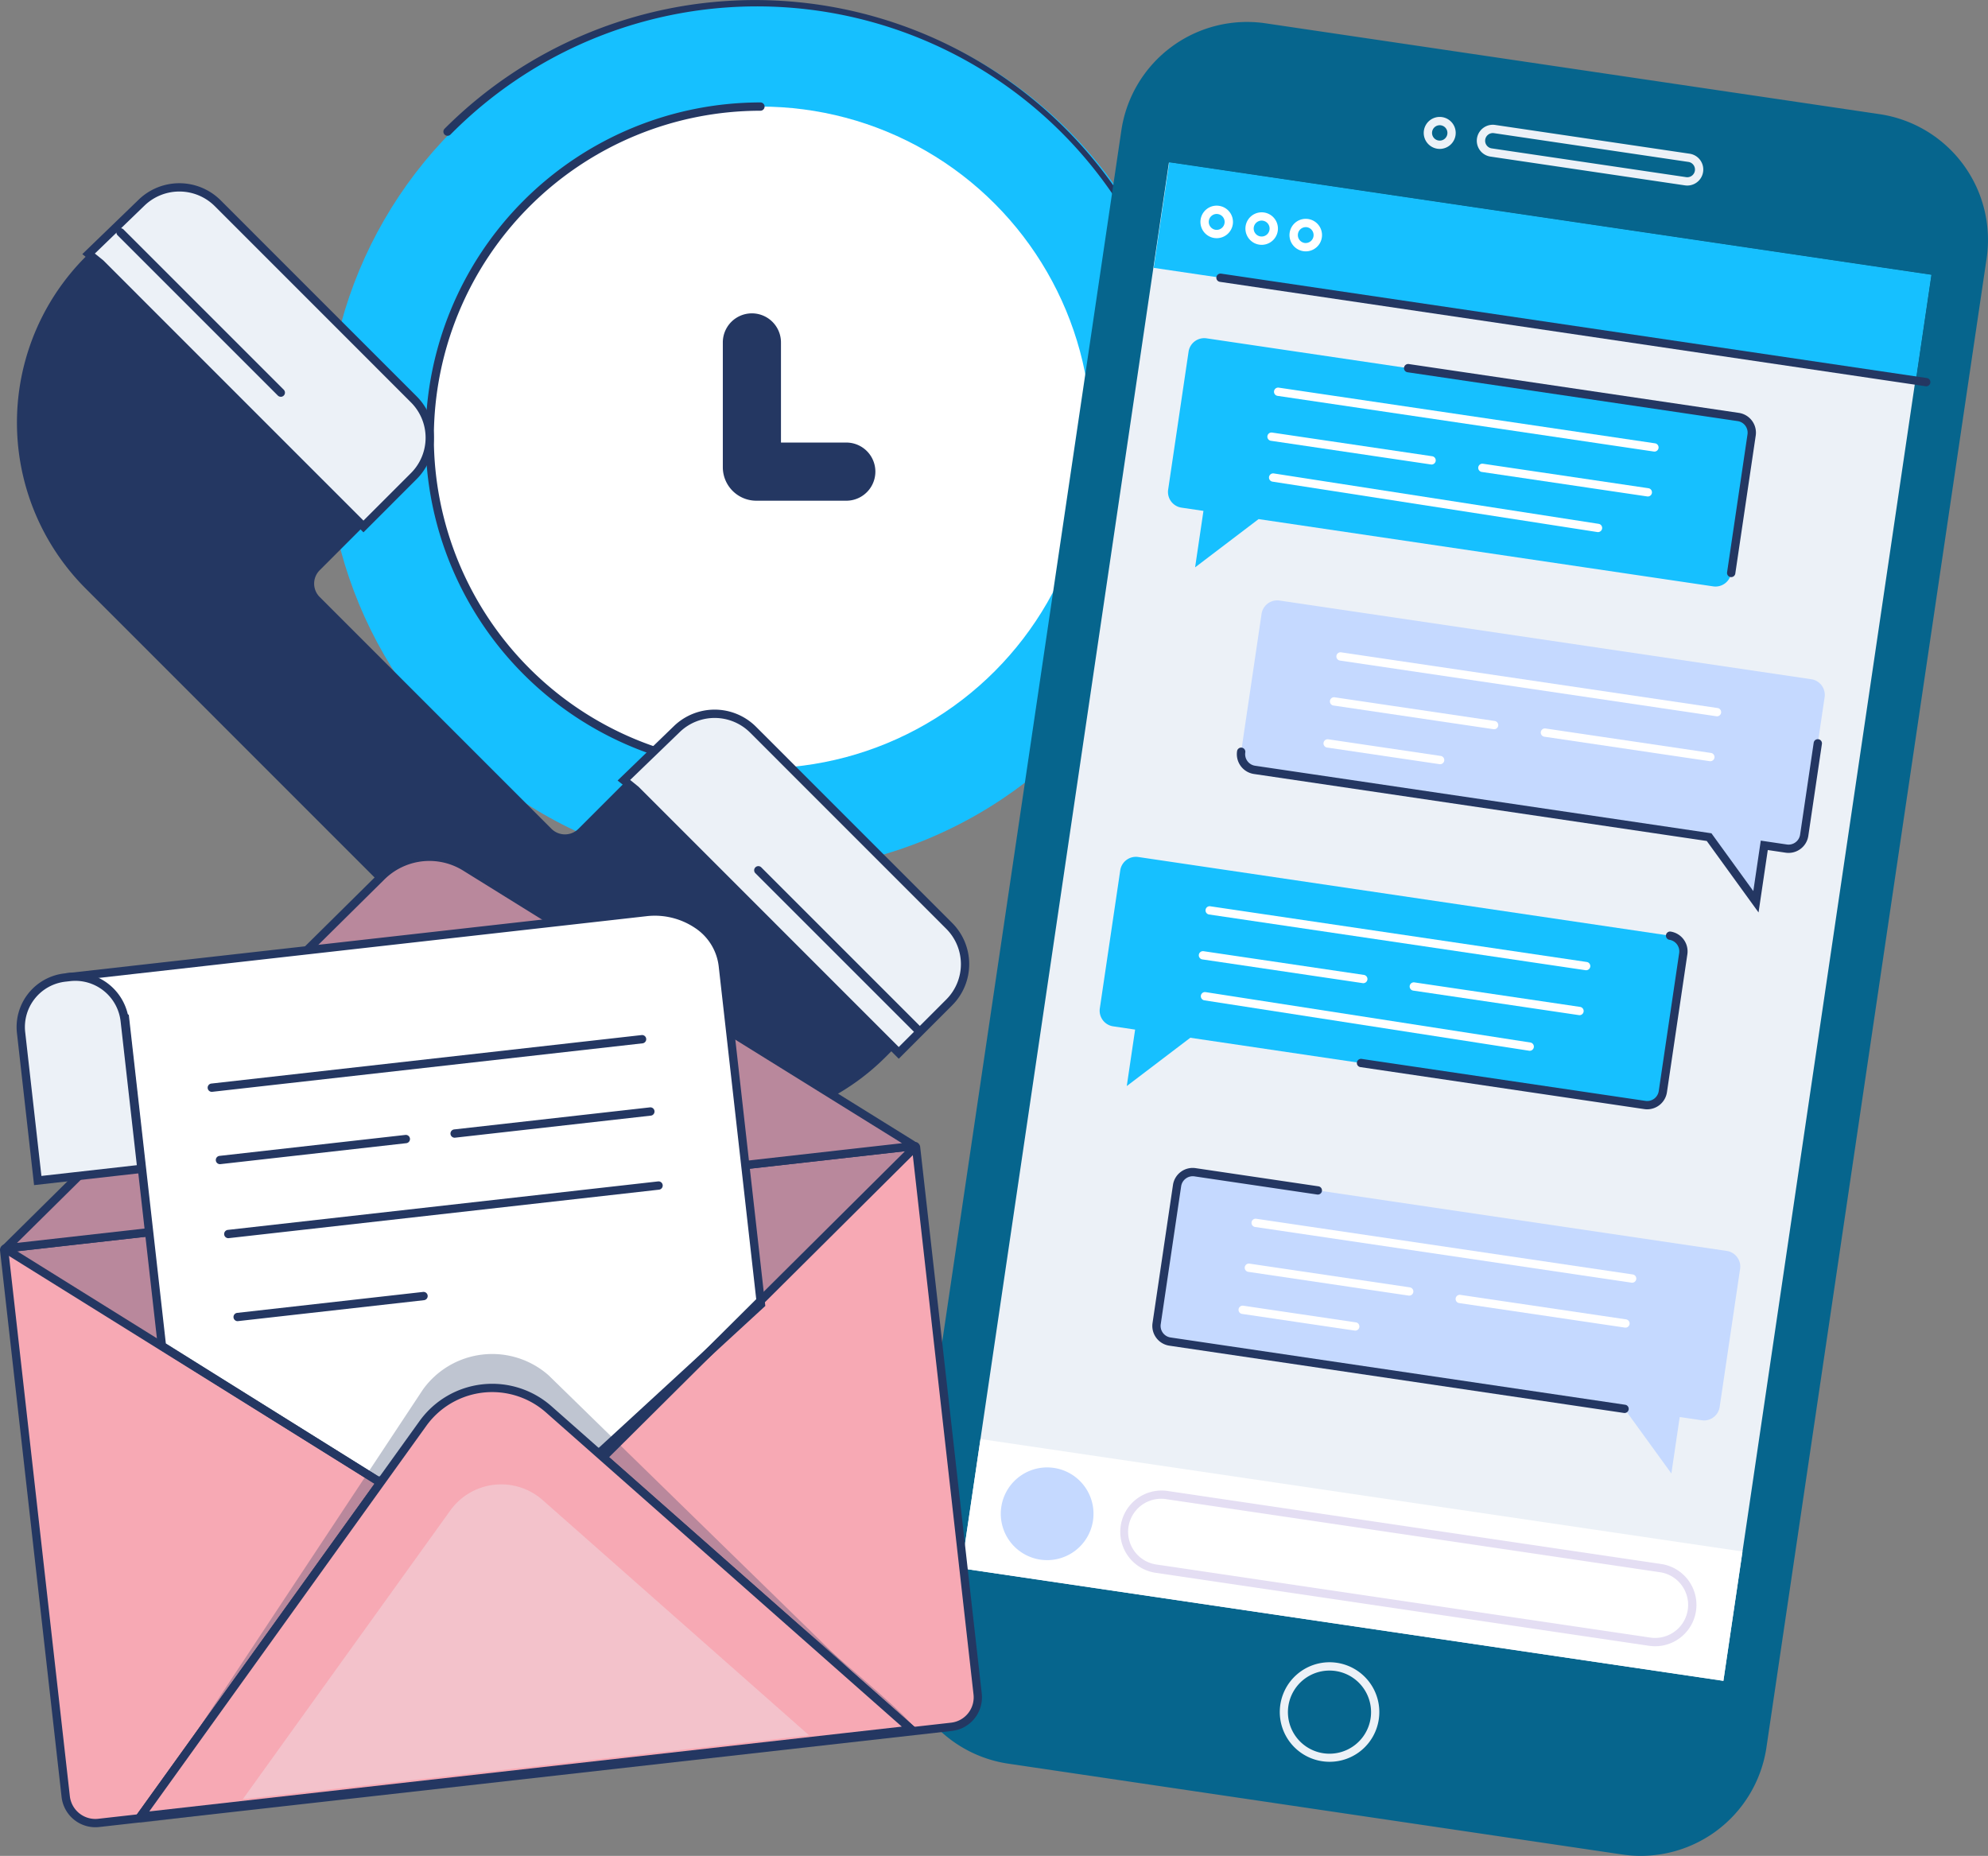 <svg xmlns="http://www.w3.org/2000/svg" width="331" height="309" viewBox="0 0 331 309">
  <rect x="0" y="0" width="331" height="309" fill="#808080" stroke="none"/>
  <g id="img_contact" transform="translate(-188.846 -201.637)">
    <g id="Group_92" data-name="Group 92">
      <g id="Group_91" data-name="Group 91">
        <ellipse id="Ellipse_8" data-name="Ellipse 8" cx="72.381" cy="72.398" rx="72.381" ry="72.398" transform="translate(243.102 202.077)" fill="#16c0ff"/>
        <path id="Path_112" data-name="Path 112" d="M365.741,326.614a.692.692,0,0,1-.488-1.181A71.7,71.7,0,1,0,263.868,224.024a.692.692,0,1,1-.978-.978A73.081,73.081,0,0,1,366.231,326.41.69.69,0,0,1,365.741,326.614Z" fill="#243762"/>
        <ellipse id="Ellipse_9" data-name="Ellipse 9" cx="55.08" cy="55.093" rx="55.08" ry="55.093" transform="translate(260.403 219.383)" fill="#fff"/>
        <path id="Path_113" data-name="Path 113" d="M315.482,330.261a55.785,55.785,0,0,1,0-111.57.692.692,0,0,1,0,1.383,54.4,54.4,0,0,0,0,108.8.692.692,0,0,1,0,1.383Z" fill="#243762"/>
        <path id="Path_114" data-name="Path 114" d="M329.752,285.005H314.769a5.581,5.581,0,0,1-5.574-5.576V258.651a4.841,4.841,0,1,1,9.682,0v16.67h10.876a4.842,4.842,0,0,1,0,9.684Z" fill="#243762"/>
      </g>
    </g>
    <g id="Group_97" data-name="Group 97">
      <path id="Path_115" data-name="Path 115" d="M203.107,299.623l77.972,77.989a39.049,39.049,0,0,0,55.233,0l9.323-9.323a9.015,9.015,0,0,0,0-12.749l-31.817-31.826a9.013,9.013,0,0,0-12.746,0l-15.909,15.913a3.185,3.185,0,0,1-4.506,0l-38.585-38.594a3.145,3.145,0,0,1,0-4.448l15.688-15.692a9.015,9.015,0,0,0,0-12.749L225.08,235.458a9.012,9.012,0,0,0-12.634-.111l-8.852,8.551A39.072,39.072,0,0,0,203.107,299.623Z" fill="#243762"/>
      <g id="Group_93" data-name="Group 93">
        <path id="Path_116" data-name="Path 116" d="M205.548,245.47l43.813,43.824,1.5-1.5,6.9-6.9a9.015,9.015,0,0,0,0-12.749L225.08,235.458a9.012,9.012,0,0,0-12.634-.111l-8.852,8.551Z" fill="#ecf1f7"/>
        <path id="Path_117" data-name="Path 117" d="M249.361,290.271l-44.275-44.284-2.538-2.039,9.418-9.1a9.751,9.751,0,0,1,13.6.118l32.677,32.686a9.72,9.72,0,0,1,0,13.728Zm-44.723-46.419,1.4,1.13,43.324,43.332,7.908-7.909a8.323,8.323,0,0,0,0-11.772l-32.677-32.686a8.359,8.359,0,0,0-11.666-.1Z" fill="#243762"/>
      </g>
      <g id="Group_94" data-name="Group 94">
        <path id="Path_118" data-name="Path 118" d="M294.675,333.116l43.812,43.822,1.5-1.5,6.9-6.9a9.015,9.015,0,0,0,0-12.749L314.207,323.1a9.011,9.011,0,0,0-12.634-.111l-8.854,8.551Z" fill="#ecf1f7"/>
        <path id="Path_119" data-name="Path 119" d="M338.487,377.916l-44.275-44.286-2.537-2.038,9.418-9.1a9.752,9.752,0,0,1,13.6.119L347.374,355.3a9.706,9.706,0,0,1,0,13.726ZM293.765,331.5l1.4,1.13,43.324,43.334,7.909-7.911a8.323,8.323,0,0,0,0-11.769l-32.679-32.688a8.36,8.36,0,0,0-11.664-.1Z" fill="#243762"/>
      </g>
      <g id="Group_95" data-name="Group 95">
        <line id="Line_9" data-name="Line 9" x2="26.696" y2="26.702" transform="translate(208.905 240.304)" fill="#ecf1f7"/>
        <path id="Path_120" data-name="Path 120" d="M235.6,267.7a.69.69,0,0,1-.49-.2l-26.7-26.7a.692.692,0,0,1,.978-.978l26.7,26.7a.692.692,0,0,1-.488,1.182Z" fill="#243762"/>
      </g>
      <g id="Group_96" data-name="Group 96">
        <line id="Line_10" data-name="Line 10" x2="26.696" y2="26.702" transform="translate(315.093 346.517)" fill="#ecf1f7"/>
        <path id="Path_121" data-name="Path 121" d="M341.789,373.911a.687.687,0,0,1-.488-.2l-26.7-26.7a.692.692,0,0,1,.978-.978l26.7,26.7a.692.692,0,0,1-.49,1.182Z" fill="#243762"/>
      </g>
    </g>
    <g id="Group_100" data-name="Group 100">
      <path id="Path_122" data-name="Path 122" d="M458.936,510.407,356.723,495.285a21.159,21.159,0,0,1-17.832-24.029l36.658-247.9a21.156,21.156,0,0,1,24.023-17.836l102.212,15.122a21.159,21.159,0,0,1,17.832,24.029l-36.658,247.9A21.155,21.155,0,0,1,458.936,510.407Z" fill="#06658d"/>
      <rect id="Rectangle_6" data-name="Rectangle 6" width="236.643" height="128.284" transform="matrix(0.146, -0.989, 0.989, 0.146, 348.916, 462.766)" fill="#ecf1f7"/>
      <rect id="Rectangle_7" data-name="Rectangle 7" width="17.757" height="128.284" transform="matrix(0.146, -0.989, 0.989, 0.146, 380.936, 246.234)" fill="#16c0ff"/>
      <path id="Path_123" data-name="Path 123" d="M410.224,494.972a8.286,8.286,0,1,1,8.188-7.074A8.265,8.265,0,0,1,410.224,494.972Zm-.022-15.188a6.921,6.921,0,1,0,1.026.076A6.954,6.954,0,0,0,410.2,479.784Z" fill="#ecf1f7"/>
      <path id="Path_124" data-name="Path 124" d="M428.562,226.431a2.693,2.693,0,0,1-.391-.029,2.664,2.664,0,0,1-1.2-4.774,2.664,2.664,0,0,1,4.221,2.529h0A2.668,2.668,0,0,1,428.562,226.431Zm-.006-3.944a1.28,1.28,0,1,0,1.27,1.469h0a1.281,1.281,0,0,0-1.27-1.469Z" fill="#ecf1f7"/>
      <path id="Path_125" data-name="Path 125" d="M469.783,232.529a2.732,2.732,0,0,1-.4-.029l-32.376-4.79a2.664,2.664,0,1,1,.779-5.271l32.376,4.79a2.664,2.664,0,0,1-.383,5.3ZM437.4,223.794a1.281,1.281,0,0,0-.187,2.548l32.376,4.79a1.281,1.281,0,0,0,.375-2.535l-32.376-4.79A1.451,1.451,0,0,0,437.4,223.794Z" fill="#ecf1f7"/>
      <path id="Path_126" data-name="Path 126" d="M476.343,409.914l-88.525-13.1a2.637,2.637,0,0,0-3,2.223l-3.4,22.973a2.64,2.64,0,0,0,2.224,3l75.685,11.2,7.8,10.757,1.39-9.4,3.653.541a2.638,2.638,0,0,0,3-2.225l3.4-22.972A2.639,2.639,0,0,0,476.343,409.914Z" fill="#c5d9ff"/>
      <path id="Path_127" data-name="Path 127" d="M459.334,436.9a.623.623,0,0,1-.1-.008l-75.685-11.2a3.326,3.326,0,0,1-2.806-3.781l3.4-22.972a3.318,3.318,0,0,1,3.78-2.807l20.458,3.028a.691.691,0,0,1-.2,1.367L387.717,397.5a1.956,1.956,0,0,0-2.21,1.644l-3.4,22.97a1.946,1.946,0,0,0,1.64,2.211l75.685,11.2a.691.691,0,0,1-.1,1.375Z" fill="#243762"/>
      <path id="Path_128" data-name="Path 128" d="M490.42,314.728l-88.525-13.1a2.638,2.638,0,0,0-3,2.225l-3.4,22.972a2.638,2.638,0,0,0,2.224,3l75.684,11.2,7.8,10.757,1.39-9.4,3.654.54a2.636,2.636,0,0,0,2.995-2.223l3.4-22.973A2.637,2.637,0,0,0,490.42,314.728Z" fill="#c5d9ff"/>
      <path id="Path_129" data-name="Path 129" d="M481.642,353.559l-8.621-11.9-75.4-11.154a3.336,3.336,0,0,1-2.806-3.783.692.692,0,1,1,1.369.2,1.946,1.946,0,0,0,1.64,2.211L473.8,340.38,480.771,350l1.243-8.4,4.338.642a1.947,1.947,0,0,0,2.21-1.642l2.259-15.281a.692.692,0,1,1,1.369.2L489.93,340.8a3.327,3.327,0,0,1-3.78,2.807l-2.97-.44Z" fill="#243762"/>
      <path id="Path_130" data-name="Path 130" d="M378.366,344.327l88.525,13.1a2.637,2.637,0,0,1,2.223,3l-3.4,22.971a2.638,2.638,0,0,1-3,2.225l-75.684-11.2-10.577,8.039,1.39-9.4-3.653-.541a2.638,2.638,0,0,1-2.224-3l3.4-22.972A2.639,2.639,0,0,1,378.366,344.327Z" fill="#16c0ff"/>
      <path id="Path_131" data-name="Path 131" d="M463.116,386.338a3.339,3.339,0,0,1-.5-.037l-47.245-6.989a.691.691,0,1,1,.2-1.367l47.245,6.988a1.945,1.945,0,0,0,2.21-1.641l3.4-22.973a1.951,1.951,0,0,0-1.642-2.211.692.692,0,0,1,.2-1.368,3.335,3.335,0,0,1,2.806,3.782l-3.4,22.971a3.333,3.333,0,0,1-3.286,2.844Z" fill="#243762"/>
      <rect id="Rectangle_8" data-name="Rectangle 8" width="21.773" height="128.284" transform="matrix(0.146, -0.989, 0.989, 0.146, 348.916, 462.766)" fill="#fff"/>
      <path id="Path_132" data-name="Path 132" d="M370.83,454.81a7.719,7.719,0,1,1-6.506-8.767A7.719,7.719,0,0,1,370.83,454.81Z" fill="#c5d9ff"/>
      <path id="Path_133" data-name="Path 133" d="M464.422,475.734a6.79,6.79,0,0,1-1.011-.075l-82.242-12.168a6.884,6.884,0,0,1,2.014-13.619l82.243,12.168a6.884,6.884,0,0,1-1,13.694Zm-.808-1.443a5.5,5.5,0,0,0,5.22-8.72,5.453,5.453,0,0,0-3.611-2.162l-82.242-12.169a5.5,5.5,0,1,0-1.609,10.883Z" fill="#af9cda" opacity="0.33"/>
      <path id="Path_134" data-name="Path 134" d="M391.429,241.294a2.786,2.786,0,0,1-.4-.029,2.709,2.709,0,0,1-1.217-4.855,2.672,2.672,0,0,1,2.01-.5,2.711,2.711,0,0,1,2.284,3.076h0A2.714,2.714,0,0,1,391.429,241.294Zm-.006-4.034a1.326,1.326,0,0,0-.191,2.637,1.329,1.329,0,0,0,1.5-1.118h0a1.323,1.323,0,0,0-1.116-1.5A1.359,1.359,0,0,0,391.424,237.259Z" fill="#fff"/>
      <path id="Path_135" data-name="Path 135" d="M398.919,242.4a2.812,2.812,0,0,1-.4-.029,2.706,2.706,0,1,1,.4.029Zm-.007-4.034a1.325,1.325,0,0,0-.194,2.636,1.322,1.322,0,0,0,1.5-1.116h0a1.322,1.322,0,0,0-1.31-1.519Z" fill="#fff"/>
      <path id="Path_136" data-name="Path 136" d="M406.257,243.488a2.764,2.764,0,0,1-.4-.029,2.708,2.708,0,1,1,.4.029Zm0-4.034a1.326,1.326,0,0,0-.191,2.637,1.326,1.326,0,0,0,.387-2.623A1.541,1.541,0,0,0,406.253,239.454Z" fill="#fff"/>
      <path id="Path_137" data-name="Path 137" d="M509.56,265.954a.832.832,0,0,1-.1-.007l-117.47-17.379a.692.692,0,1,1,.2-1.368l117.47,17.379a.691.691,0,0,1-.1,1.375Z" fill="#243762"/>
      <path id="Path_138" data-name="Path 138" d="M460.589,415.206a.653.653,0,0,1-.1-.008l-62.677-9.272a.69.69,0,0,1-.582-.784.68.68,0,0,1,.786-.582l62.677,9.272a.691.691,0,0,1-.1,1.375Z" fill="#fff"/>
      <path id="Path_139" data-name="Path 139" d="M423.483,417.358a.64.64,0,0,1-.1-.008L396.7,413.4a.691.691,0,1,1,.2-1.367l26.677,3.947a.691.691,0,0,1-.1,1.375Z" fill="#fff"/>
      <path id="Path_140" data-name="Path 140" d="M414.493,423.183a.636.636,0,0,1-.1-.008l-18.724-2.77a.691.691,0,1,1,.2-1.367l18.723,2.77a.691.691,0,0,1-.1,1.375Z" fill="#fff"/>
      <path id="Path_141" data-name="Path 141" d="M459.484,422.685a.636.636,0,0,1-.1-.008L431.812,418.6a.691.691,0,1,1,.2-1.367l27.569,4.077a.692.692,0,0,1-.1,1.377Z" fill="#fff"/>
      <g id="Group_98" data-name="Group 98">
        <path id="Path_142" data-name="Path 142" d="M452.936,363.182a.635.635,0,0,1-.1-.008L390.157,353.9a.69.69,0,0,1-.582-.786.682.682,0,0,1,.786-.581l62.677,9.272a.691.691,0,0,1-.1,1.375Z" fill="#fff"/>
        <path id="Path_143" data-name="Path 143" d="M415.83,365.334a.519.519,0,0,1-.1-.008l-26.676-3.946a.691.691,0,1,1,.2-1.367l26.677,3.946a.691.691,0,0,1-.1,1.375Z" fill="#fff"/>
        <path id="Path_144" data-name="Path 144" d="M443.548,376.59a.7.7,0,0,1-.106-.008l-54.093-8.394a.692.692,0,0,1,.212-1.367l54.093,8.394a.692.692,0,0,1-.105,1.375Z" fill="#fff"/>
        <path id="Path_145" data-name="Path 145" d="M451.831,370.661a.636.636,0,0,1-.1-.008l-27.569-4.079a.691.691,0,1,1,.2-1.367l27.569,4.079a.691.691,0,0,1-.1,1.375Z" fill="#fff"/>
      </g>
      <path id="Path_146" data-name="Path 146" d="M389.735,257.969l88.525,13.1a2.639,2.639,0,0,1,2.224,3l-3.4,22.972a2.638,2.638,0,0,1-3,2.225l-75.685-11.2L387.83,296.1l1.389-9.4-3.653-.54a2.64,2.64,0,0,1-2.224-3l3.4-22.973A2.639,2.639,0,0,1,389.735,257.969Z" fill="#16c0ff"/>
      <path id="Path_147" data-name="Path 147" d="M477.087,297.726a.825.825,0,0,1-.1-.007.694.694,0,0,1-.584-.786l3.4-22.972a1.946,1.946,0,0,0-1.64-2.211l-54.964-8.132a.69.69,0,0,1-.582-.784.7.7,0,0,1,.786-.584l54.963,8.132a3.328,3.328,0,0,1,2.806,3.781l-3.4,22.973A.691.691,0,0,1,477.087,297.726Z" fill="#243762"/>
      <g id="Group_99" data-name="Group 99">
        <path id="Path_148" data-name="Path 148" d="M464.305,276.825a.848.848,0,0,1-.1-.007l-62.678-9.274a.692.692,0,0,1,.2-1.368l62.677,9.274a.691.691,0,0,1-.1,1.375Z" fill="#fff"/>
        <path id="Path_149" data-name="Path 149" d="M427.2,278.977a.838.838,0,0,1-.1-.007l-26.677-3.947a.692.692,0,0,1,.2-1.368L427.3,277.6a.692.692,0,0,1-.1,1.377Z" fill="#fff"/>
        <path id="Path_150" data-name="Path 150" d="M454.916,290.232a.705.705,0,0,1-.107-.008l-54.093-8.394a.69.69,0,0,1-.577-.79.7.7,0,0,1,.79-.577l54.093,8.394a.692.692,0,0,1-.106,1.375Z" fill="#fff"/>
        <path id="Path_151" data-name="Path 151" d="M463.2,284.3a.64.64,0,0,1-.1-.008l-27.569-4.079a.692.692,0,0,1,.2-1.368l27.571,4.079a.692.692,0,0,1-.1,1.377Z" fill="#fff"/>
      </g>
      <path id="Path_152" data-name="Path 152" d="M474.721,320.9a.639.639,0,0,1-.1-.008l-62.677-9.272a.692.692,0,0,1,.2-1.37l62.678,9.274a.692.692,0,0,1-.1,1.377Z" fill="#fff"/>
      <path id="Path_153" data-name="Path 153" d="M437.614,323.053a.847.847,0,0,1-.1-.007L410.835,319.1a.692.692,0,0,1,.2-1.368l26.676,3.947a.691.691,0,0,1-.1,1.375Z" fill="#fff"/>
      <path id="Path_154" data-name="Path 154" d="M428.625,328.877a.64.64,0,0,1-.1-.008L409.8,326.1a.692.692,0,0,1,.2-1.37l18.723,2.77a.692.692,0,0,1-.1,1.377Z" fill="#fff"/>
      <path id="Path_155" data-name="Path 155" d="M473.614,328.379a.868.868,0,0,1-.1-.007l-27.569-4.08a.692.692,0,0,1,.2-1.368L473.715,327a.692.692,0,0,1-.1,1.377Z" fill="#fff"/>
    </g>
    <g id="Group_109" data-name="Group 109">
      <g id="Group_101" data-name="Group 101">
        <path id="Path_156" data-name="Path 156" d="M347.272,489.147l-141.989,16a4.968,4.968,0,0,1-5.494-4.382l-10.249-90.984a.262.262,0,0,1,.231-.289l151.311-17.053a.264.264,0,0,1,.29.231l10.252,91.017A4.938,4.938,0,0,1,347.272,489.147Z" fill="#f7a9b4"/>
        <path id="Path_157" data-name="Path 157" d="M204.724,505.87a5.67,5.67,0,0,1-5.623-5.029l-10.249-90.983a.957.957,0,0,1,.841-1.056L341,391.751a.949.949,0,0,1,1.054.841l10.253,91.019a5.63,5.63,0,0,1-4.963,6.223l-141.989,16A5.49,5.49,0,0,1,204.724,505.87ZM190.275,410.13l10.2,90.557a4.271,4.271,0,0,0,4.729,3.774l141.989-16,.077.689-.077-.689a4.242,4.242,0,0,0,3.743-4.693l-10.2-90.59Z" fill="#243762"/>
      </g>
      <path id="Path_158" data-name="Path 158" d="M340.618,489.147l-128.392,16c-2.726.309,39.787-54.236,39.48-56.964l-62.166-38.4a.262.262,0,0,1,.231-.289l151.311-17.053a.264.264,0,0,1,.29.231l-51.764,51.24C289.914,446.621,343.327,488.841,340.618,489.147Z" fill="#243762" opacity="0.29"/>
      <g id="Group_102" data-name="Group 102">
        <path id="Path_159" data-name="Path 159" d="M189.77,409.492l62.572-61.9a11.364,11.364,0,0,1,13.982-1.6L340.7,392.2a.158.158,0,0,1-.066.291L189.51,409.521" fill="#f7a9b4"/>
        <path id="Path_160" data-name="Path 160" d="M189.588,410.209l-.115-1.018-.188-.191.149-.148v-.018l.022,0,62.4-61.727a12.019,12.019,0,0,1,14.832-1.693l74.374,46.2a.849.849,0,0,1-.349,1.565Zm70.752-65.228a10.644,10.644,0,0,0-7.511,3.106L191.675,408.58l147.35-16.6-73.066-45.39A10.667,10.667,0,0,0,260.34,344.981Z" fill="#243762"/>
      </g>
      <path id="Path_161" data-name="Path 161" d="M189.77,409.492l62.572-61.9a11.364,11.364,0,0,1,13.982-1.6L340.7,392.2a.158.158,0,0,1-.066.291L189.51,409.521" fill="#243762" opacity="0.29"/>
      <g id="Group_103" data-name="Group 103">
        <path id="Path_162" data-name="Path 162" d="M259.262,438.642,212.226,504.1l128.392-14.469L280.2,436.283A14.2,14.2,0,0,0,259.262,438.642Z" fill="#f7a9b4"/>
        <path id="Path_163" data-name="Path 163" d="M210.756,504.961,258.7,438.24l.562.4-.562-.4a14.9,14.9,0,0,1,21.958-2.475l61.585,54.38Zm60.036-71.543a13.5,13.5,0,0,0-10.969,5.629L213.7,503.237l125.294-14.12L279.743,436.8A13.541,13.541,0,0,0,270.792,433.418Z" fill="#243762"/>
      </g>
      <g id="Group_104" data-name="Group 104">
        <path id="Path_164" data-name="Path 164" d="M197.41,364.65l98.9-11.145c6.483-.73,12.252,3.24,12.886,8.87l6.357,56.429-27.5,25.283-36.341,4.1-35.9-22.457-6.158-54.672Z" fill="#fff"/>
        <path id="Path_165" data-name="Path 165" d="M251.543,448.9l-36.384-22.763L209,371.5l-9.417-7.789,96.642-10.891a13.388,13.388,0,0,1,9.105,2.167,10.246,10.246,0,0,1,4.546,7.312l6.394,56.777-27.926,25.675Zm-35.084-23.582,35.409,22.152,35.877-4.044,27.077-24.893L308.5,362.45a8.876,8.876,0,0,0-3.953-6.325,12.015,12.015,0,0,0-8.168-1.931l-96.652,10.892,10.565,5.526Z" fill="#243762"/>
      </g>
      <path id="Path_166" data-name="Path 166" d="M259.262,432.995l-47.036,71.1,128.392-14.469L280.2,430.636A14.2,14.2,0,0,0,259.262,432.995Z" fill="#243762" opacity="0.29"/>
      <g id="Group_105" data-name="Group 105">
        <path id="Path_167" data-name="Path 167" d="M259.262,438.642,212.226,504.1l128.392-14.469L280.2,436.283A14.2,14.2,0,0,0,259.262,438.642Z" fill="#f7a9b4"/>
        <path id="Path_168" data-name="Path 168" d="M210.756,504.961,258.7,438.24l.562.4-.562-.4a14.9,14.9,0,0,1,21.958-2.475l61.585,54.38Zm60.036-71.543a13.5,13.5,0,0,0-10.969,5.629L213.7,503.237l125.294-14.12L279.743,436.8A13.541,13.541,0,0,0,270.792,433.418Z" fill="#243762"/>
      </g>
      <path id="Path_169" data-name="Path 169" d="M263.82,453.13,229.276,501.2l94.29-10.627L279.2,451.4A10.431,10.431,0,0,0,263.82,453.13Z" fill="#ecf1f7" opacity="0.35"/>
      <g id="Group_106" data-name="Group 106">
        <line id="Line_11" data-name="Line 11" x2="61.879" y2="38.568" transform="translate(189.827 409.615)" fill="#f7a9b4"/>
        <rect id="Rectangle_9" data-name="Rectangle 9" width="1.385" height="72.914" transform="matrix(0.529, -0.849, 0.849, 0.529, 189.461, 410.203)" fill="#243762"/>
      </g>
      <g id="Group_107" data-name="Group 107">
        <line id="Line_12" data-name="Line 12" x1="51.748" y2="51.373" transform="translate(289.609 392.538)" fill="#f7a9b4"/>
        <rect id="Rectangle_10" data-name="Rectangle 10" width="72.918" height="1.382" transform="matrix(0.709, -0.705, 0.705, 0.71, 289.13, 443.428)" fill="#243762"/>
      </g>
      <g id="Group_108" data-name="Group 108">
        <path id="Path_170" data-name="Path 170" d="M212.389,396.249l-17.261,1.945-2.773-24.63a8.289,8.289,0,0,1,7.309-9.167l.784-.089a8.29,8.29,0,0,1,9.166,7.31Z" fill="#ecf1f7"/>
        <path id="Path_171" data-name="Path 171" d="M194.519,398.959l-2.851-25.319a8.981,8.981,0,0,1,7.919-9.931l.786-.089a8.982,8.982,0,0,1,9.93,7.922l2.851,25.317Zm6.874-34.012a7.921,7.921,0,0,0-.866.048l-.786.089a7.6,7.6,0,0,0-6.7,8.4l2.7,23.944,15.886-1.79-2.7-23.944a7.6,7.6,0,0,0-7.534-6.749Z" fill="#243762"/>
      </g>
      <path id="Path_172" data-name="Path 172" d="M224.107,383.427a.692.692,0,0,1-.076-1.379l71.655-8.075a.692.692,0,0,1,.155,1.375l-71.655,8.075A.741.741,0,0,1,224.107,383.427Z" fill="#243762"/>
      <path id="Path_173" data-name="Path 173" d="M226.853,407.792a.692.692,0,0,1-.077-1.379l71.655-8.074a.692.692,0,0,1,.155,1.375l-71.655,8.074A.752.752,0,0,1,226.853,407.792Z" fill="#243762"/>
      <path id="Path_174" data-name="Path 174" d="M225.464,395.469a.692.692,0,0,1-.077-1.379l30.965-3.491a.692.692,0,0,1,.155,1.375l-30.965,3.491A.751.751,0,0,1,225.464,395.469Z" fill="#243762"/>
      <path id="Path_175" data-name="Path 175" d="M264.536,391.064a.692.692,0,0,1-.077-1.379l32.583-3.67a.692.692,0,1,1,.156,1.375l-32.585,3.67A.751.751,0,0,1,264.536,391.064Z" fill="#243762"/>
      <path id="Path_176" data-name="Path 176" d="M228.409,421.609a.692.692,0,0,1-.077-1.379L259.3,416.74a.692.692,0,0,1,.155,1.375L228.487,421.6A.751.751,0,0,1,228.409,421.609Z" fill="#243762"/>
    </g>
  </g>
</svg>
